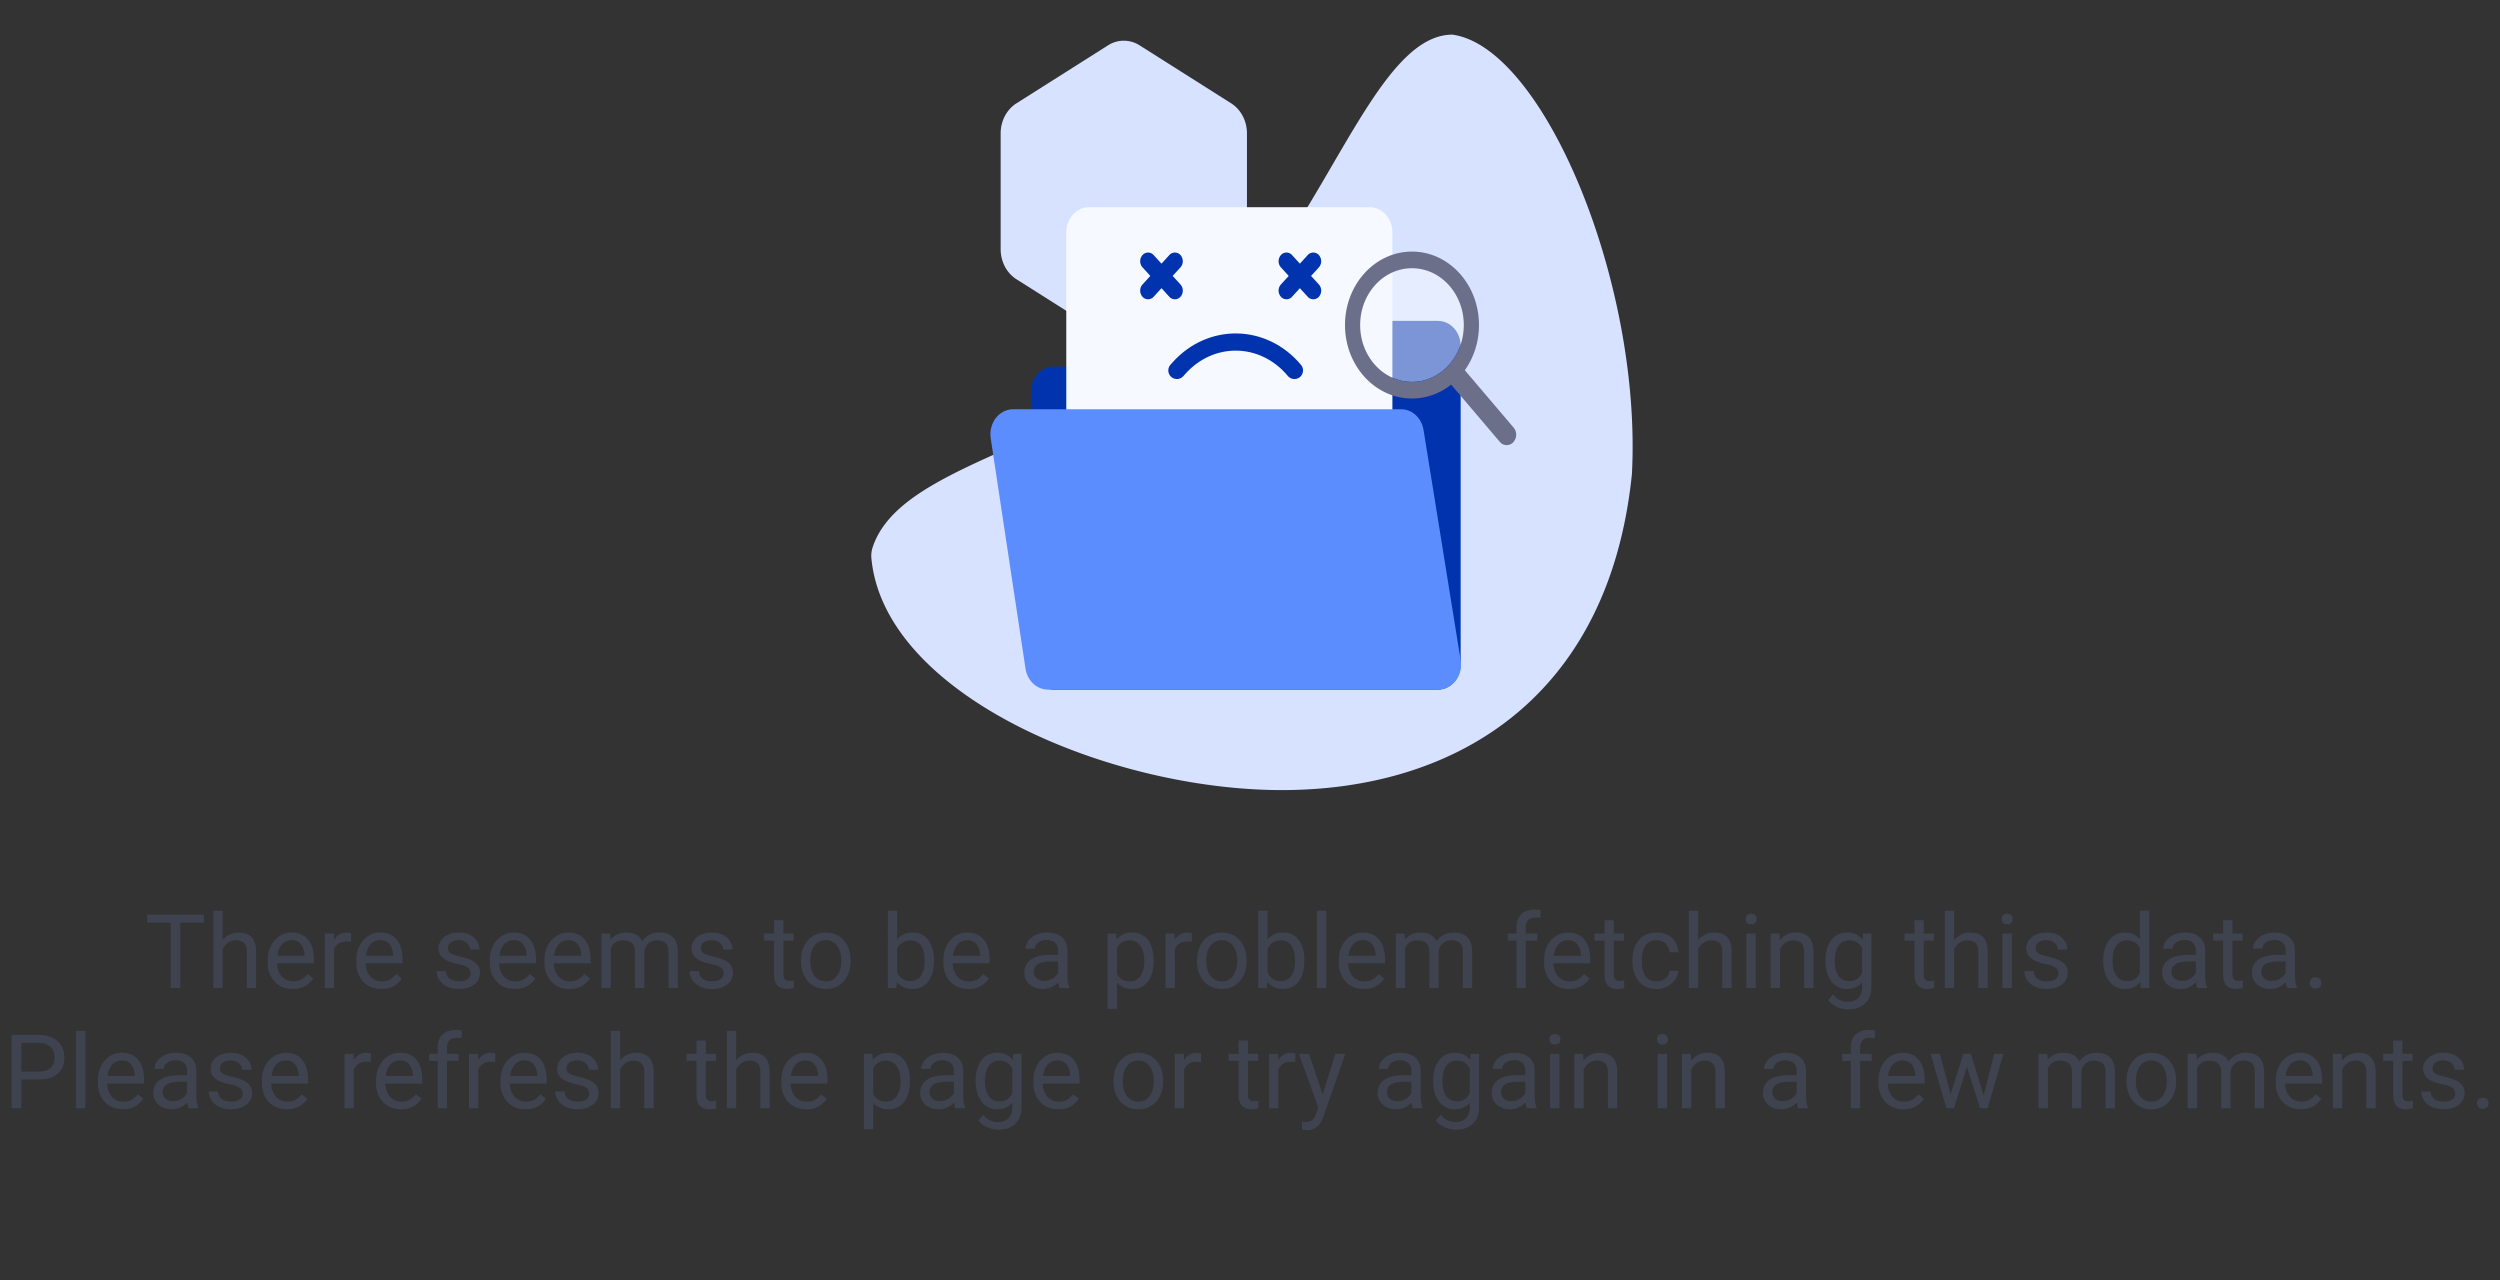 <svg xmlns="http://www.w3.org/2000/svg" width="291" height="149" fill="none"><rect width="100%" height="100%" fill="#333333" stroke="none"/><path fill="#D6E2FF" d="M128.972 5.279a3.4 3.4 0 0 1 3.678 0l10.656 6.746c1.138.721 1.839 2.053 1.839 3.494v13.493c0 1.441-.701 2.773-1.839 3.494l-10.656 6.746a3.4 3.4 0 0 1-3.678 0l-10.656-6.746c-1.138-.721-1.839-2.053-1.839-3.494V15.52c0-1.441.701-2.773 1.839-3.494z"/><path fill="#D6E2FF" d="M189.955 55.18c-2.648 25.976-20.44 36.786-40.754 36.786-20.043 0-46.225-10.996-47.767-26.942a3.2 3.2 0 0 1 .126-1.269c3.157-9.78 23.072-11.68 38.225-24.065 13.809-11.285 19.697-35.657 29.278-35.657 10.593 1.452 22.069 28.88 20.892 51.146"/><path fill="#0033AD" fill-rule="evenodd" d="M151.482 37.352c-1.462 0-2.648 1.3-2.648 2.904v2.42h-26.189c-1.462 0-2.648 1.3-2.648 2.904v31.785c0 1.604 1.186 2.904 2.648 2.904h44.727c1.462 0 2.648-1.3 2.648-2.904V40.256c0-1.604-1.186-2.904-2.648-2.904z" clip-rule="evenodd"/><path fill="#F6F9FF" d="M159.427 24.121h-32.663c-1.462 0-2.648 1.3-2.648 2.904v32.43c0 1.605 1.186 2.905 2.648 2.905h32.663c1.462 0 2.648-1.3 2.648-2.904v-32.43c0-1.605-1.186-2.905-2.648-2.905"/><path fill="#0033AD" fill-rule="evenodd" d="M132.986 33.116a1.08 1.08 0 0 0 0 1.425.864.864 0 0 0 1.301 0l.91-.998.91.999a.864.864 0 0 0 1.301 0 1.08 1.08 0 0 0 0-1.427l-.911-.998.911-.998a1.08 1.08 0 0 0 0-1.426.864.864 0 0 0-1.301 0l-.91.998-.91-.998a.864.864 0 0 0-1.301 0 1.08 1.08 0 0 0 0 1.426l.91.998zm16.11 0a1.08 1.08 0 0 0 0 1.425.864.864 0 0 0 1.301 0l.91-.998.911.999a.863.863 0 0 0 1.3 0 1.08 1.08 0 0 0 0-1.427l-.91-.998.91-.998a1.08 1.08 0 0 0 0-1.426.863.863 0 0 0-1.3 0l-.911.998-.91-.998a.863.863 0 0 0-1.3 0 1.08 1.08 0 0 0 0 1.426l.91.998z" clip-rule="evenodd"/><path stroke="#0033AD" stroke-linecap="round" stroke-width="2" d="m136.99 43.12.212-.238c3.717-4.183 9.878-4.075 13.471.238"/><path fill="#5C8DFF" d="M115.32 51.016c-.267-1.77.978-3.38 2.613-3.38h45.157c1.285 0 2.384 1.012 2.608 2.4l4.323 26.823c.287 1.779-.96 3.41-2.607 3.41h-45.429c-1.296 0-2.401-1.028-2.613-2.43z"/><path fill="#F6F9FF" d="M164.355 44.45c3.332 0 6.033-2.962 6.033-6.615s-2.701-6.615-6.033-6.615c-3.331 0-6.032 2.961-6.032 6.615 0 3.653 2.701 6.615 6.032 6.615" opacity=".5"/><path fill="#6C6F89" fill-rule="evenodd" d="M168.916 44.772c-1.283 1.016-2.858 1.615-4.561 1.615-4.306 0-7.797-3.829-7.797-8.552s3.491-8.55 7.797-8.55c4.307 0 7.798 3.828 7.798 8.55 0 1.983-.615 3.808-1.648 5.258l5.684 6.684a1.294 1.294 0 0 1-.055 1.71 1.036 1.036 0 0 1-1.559-.06zm1.472-6.937c0 3.654-2.701 6.616-6.033 6.616-3.331 0-6.032-2.962-6.032-6.616s2.701-6.615 6.032-6.615 6.033 2.962 6.033 6.615" clip-rule="evenodd"/><path fill="#434656" d="M20.988 106.469V115h-1.113v-8.531zm2.742 0v.926h-6.59v-.926zm2.186-.469v9h-1.084v-9zm-.258 5.59-.451-.018q.006-.65.193-1.201.187-.556.528-.967.34-.41.808-.633a2.4 2.4 0 0 1 1.05-.228q.468 0 .843.129.375.123.639.398.27.276.41.715.14.434.14 1.061V115h-1.09v-4.166q0-.498-.146-.797a.9.9 0 0 0-.428-.439 1.5 1.5 0 0 0-.691-.141q-.405 0-.738.17a1.75 1.75 0 0 0-.569.469q-.234.298-.369.685a2.5 2.5 0 0 0-.129.809m8.414 3.527q-.662 0-1.2-.222a2.7 2.7 0 0 1-.92-.639 2.85 2.85 0 0 1-.587-.973 3.6 3.6 0 0 1-.205-1.23v-.246q0-.774.229-1.377.228-.61.62-1.032.395-.422.891-.638a2.55 2.55 0 0 1 1.032-.217q.68 0 1.171.234.498.235.815.657a2.8 2.8 0 0 1 .469.984q.152.563.152 1.23v.487h-4.734v-.885h3.65v-.082a2.7 2.7 0 0 0-.176-.82 1.5 1.5 0 0 0-.469-.657q-.321-.257-.878-.257a1.47 1.47 0 0 0-1.213.615 2.3 2.3 0 0 0-.346.744 3.8 3.8 0 0 0-.123 1.014v.246q0 .452.123.849.129.393.37.692.245.298.591.468.351.17.797.17.575 0 .972-.234.4-.234.698-.627l.656.522q-.205.31-.522.591-.315.282-.779.457-.456.177-1.084.176m4.817-5.461V115h-1.084v-6.34h1.054zm1.98-1.031-.006 1.008a1.5 1.5 0 0 0-.258-.035 3 3 0 0 0-.27-.012q-.375 0-.661.117a1.4 1.4 0 0 0-.486.328 1.6 1.6 0 0 0-.317.504 2.4 2.4 0 0 0-.146.633l-.305.176q0-.574.111-1.078.117-.504.358-.891.24-.393.609-.609a1.7 1.7 0 0 1 1.16-.194.8.8 0 0 1 .211.053m3.516 6.492q-.663 0-1.201-.222a2.7 2.7 0 0 1-.92-.639 2.85 2.85 0 0 1-.586-.973 3.6 3.6 0 0 1-.205-1.23v-.246q0-.774.228-1.377.229-.61.621-1.032.393-.422.89-.638a2.55 2.55 0 0 1 1.032-.217q.68 0 1.172.234.498.235.815.657a2.8 2.8 0 0 1 .468.984q.153.563.153 1.23v.487h-4.735v-.885h3.65v-.082a2.7 2.7 0 0 0-.175-.82 1.5 1.5 0 0 0-.469-.657q-.323-.257-.879-.257a1.47 1.47 0 0 0-1.213.615 2.3 2.3 0 0 0-.346.744 3.8 3.8 0 0 0-.123 1.014v.246q0 .452.123.849.13.393.37.692.246.298.592.468.352.17.796.17.574 0 .973-.234t.697-.627l.657.522q-.206.31-.522.591-.315.282-.78.457-.456.177-1.083.176m10.4-1.799q0-.234-.105-.433-.1-.206-.416-.369-.31-.17-.938-.293a7.5 7.5 0 0 1-.955-.264 3 3 0 0 1-.72-.369 1.6 1.6 0 0 1-.452-.51 1.4 1.4 0 0 1-.158-.685q0-.375.164-.709a1.9 1.9 0 0 1 .475-.592q.31-.258.744-.405.433-.146.967-.146.761 0 1.3.269.54.27.827.721.287.445.287.99H54.72a.93.93 0 0 0-.158-.509 1.17 1.17 0 0 0-.452-.416q-.293-.164-.72-.164-.451 0-.733.14a.94.94 0 0 0-.404.346.87.87 0 0 0-.064.762.7.7 0 0 0 .222.252q.159.11.445.211.288.099.733.199.78.176 1.283.422.504.246.75.603t.246.867q0 .417-.176.762-.17.346-.498.598a2.5 2.5 0 0 1-.773.386 3.5 3.5 0 0 1-1.002.135q-.838 0-1.418-.299t-.879-.773-.299-1.002h1.09q.024.445.258.709.234.258.574.369.34.106.674.106.445 0 .744-.118.305-.117.463-.322a.75.75 0 0 0 .158-.469m5.139 1.799q-.663 0-1.201-.222a2.7 2.7 0 0 1-.92-.639 2.85 2.85 0 0 1-.586-.973 3.6 3.6 0 0 1-.205-1.23v-.246q0-.774.228-1.377.23-.61.621-1.032.393-.422.891-.638a2.55 2.55 0 0 1 1.031-.217q.68 0 1.172.234.498.235.815.657a2.8 2.8 0 0 1 .468.984q.153.563.153 1.23v.487h-4.735v-.885h3.65v-.082a2.7 2.7 0 0 0-.175-.82 1.5 1.5 0 0 0-.469-.657q-.323-.257-.879-.257a1.47 1.47 0 0 0-1.213.615 2.3 2.3 0 0 0-.345.744 3.8 3.8 0 0 0-.123 1.014v.246q0 .452.123.849.128.393.369.692.246.298.591.468.352.17.797.17.575 0 .973-.234a2.4 2.4 0 0 0 .697-.627l.657.522q-.206.31-.522.591-.315.282-.78.457-.456.177-1.083.176m6.363 0q-.662 0-1.201-.222a2.7 2.7 0 0 1-.92-.639 2.85 2.85 0 0 1-.586-.973 3.6 3.6 0 0 1-.205-1.23v-.246q0-.774.228-1.377.23-.61.622-1.032t.89-.638a2.55 2.55 0 0 1 1.032-.217q.68 0 1.171.234.498.235.815.657a2.8 2.8 0 0 1 .469.984q.152.563.152 1.23v.487h-4.735v-.885h3.65v-.082a2.7 2.7 0 0 0-.175-.82 1.5 1.5 0 0 0-.469-.657q-.322-.257-.879-.257a1.47 1.47 0 0 0-1.212.615 2.3 2.3 0 0 0-.346.744 3.8 3.8 0 0 0-.123 1.014v.246q0 .452.123.849.129.393.369.692.246.298.592.468.351.17.797.17.574 0 .972-.234a2.4 2.4 0 0 0 .698-.627l.656.522q-.205.31-.522.591-.315.282-.779.457-.457.177-1.084.176m4.81-5.197V115h-1.09v-6.34h1.032zm-.222 1.67-.504-.018a4.3 4.3 0 0 1 .17-1.201q.165-.556.486-.967.323-.41.803-.633a2.6 2.6 0 0 1 1.113-.228q.445 0 .82.129.376.123.651.392.275.27.428.692t.152 1.019V115H73.91v-4.172q0-.498-.17-.797a.97.97 0 0 0-.468-.433 1.7 1.7 0 0 0-.715-.141q-.48 0-.803.17a1.35 1.35 0 0 0-.516.469 2.1 2.1 0 0 0-.281.685 4 4 0 0 0-.082.809m4.107-.598-.726.223q.005-.522.17-1.002.17-.48.486-.856.323-.375.791-.591.47-.223 1.072-.223.51 0 .903.135.398.134.668.416.275.275.416.709t.14 1.031V115h-1.09v-4.178q0-.533-.17-.826a.9.9 0 0 0-.468-.416 1.9 1.9 0 0 0-.715-.123q-.358 0-.633.123a1.3 1.3 0 0 0-.463.34q-.187.211-.287.486a1.8 1.8 0 0 0-.094.586m9.252 2.326q0-.234-.105-.433-.1-.206-.416-.369-.31-.17-.938-.293a7.5 7.5 0 0 1-.955-.264 3 3 0 0 1-.72-.369 1.6 1.6 0 0 1-.452-.51 1.4 1.4 0 0 1-.158-.685q0-.375.164-.709a1.9 1.9 0 0 1 .475-.592q.31-.258.744-.405.434-.146.967-.146.762 0 1.3.269.54.27.827.721.287.445.287.99H84.17a.93.93 0 0 0-.158-.509 1.16 1.16 0 0 0-.451-.416q-.294-.164-.721-.164-.45 0-.733.14a.94.94 0 0 0-.404.346.87.87 0 0 0-.064.762.7.7 0 0 0 .222.252q.159.11.446.211.287.099.732.199.78.176 1.283.422.504.246.75.603t.246.867q0 .417-.175.762-.17.346-.499.598a2.5 2.5 0 0 1-.773.386 3.5 3.5 0 0 1-1.002.135q-.837 0-1.418-.299-.58-.299-.879-.773t-.299-1.002h1.09q.024.445.258.709.234.258.574.369.34.106.674.106.445 0 .744-.118.305-.117.463-.322a.75.75 0 0 0 .158-.469m8.139-4.658v.832h-3.428v-.832zm-2.267-1.541h1.084v6.311q0 .323.1.486a.48.48 0 0 0 .257.217q.158.053.34.053.135 0 .281-.024.152-.029.228-.047l.006.885q-.129.041-.34.076a2.5 2.5 0 0 1-.498.041q-.398 0-.732-.158a1.18 1.18 0 0 1-.533-.527q-.195-.375-.194-1.008zm3.134 4.781v-.134q0-.686.2-1.272.198-.591.574-1.025.375-.44.908-.68a2.8 2.8 0 0 1 1.195-.246q.668 0 1.201.246.54.24.914.68.382.434.58 1.025.2.587.2 1.272v.134q0 .685-.2 1.272-.198.585-.58 1.025-.374.434-.908.68-.527.24-1.195.24t-1.201-.24a2.7 2.7 0 0 1-.914-.68 3.1 3.1 0 0 1-.575-1.025 4 4 0 0 1-.199-1.272m1.084-.134v.134q0 .475.112.897.111.415.333.738.229.322.569.51.34.182.79.182.447 0 .78-.182.34-.188.563-.51.222-.323.334-.738.117-.421.117-.897v-.134q0-.47-.117-.885a2.3 2.3 0 0 0-.34-.744 1.6 1.6 0 0 0-.563-.516 1.6 1.6 0 0 0-.785-.187q-.445 0-.785.187-.334.188-.562.516-.223.322-.334.744a3.4 3.4 0 0 0-.112.885m9.018-5.766h1.09v7.77l-.094 1.23h-.996zm5.373 5.777v.123q0 .691-.164 1.284-.165.585-.481 1.019a2.2 2.2 0 0 1-.773.674q-.457.24-1.049.24a2.6 2.6 0 0 1-1.06-.205 2.1 2.1 0 0 1-.762-.603 3.1 3.1 0 0 1-.498-.95 6 6 0 0 1-.252-1.254v-.539q.07-.702.252-1.259a3.1 3.1 0 0 1 .498-.95q.31-.398.762-.603.45-.211 1.048-.211t1.061.234q.462.229.773.657.316.428.481 1.025.164.592.164 1.318m-1.09.123v-.123a4.3 4.3 0 0 0-.088-.89 2.3 2.3 0 0 0-.281-.739 1.4 1.4 0 0 0-.51-.503q-.317-.188-.779-.188-.41 0-.715.141-.299.14-.51.381-.21.234-.346.539a3 3 0 0 0-.193.621v1.412q.094.41.305.791.217.375.574.615.363.24.897.24.438 0 .75-.176.315-.181.509-.498.2-.316.293-.732.094-.415.094-.891m5.092 3.217q-.663 0-1.201-.222a2.7 2.7 0 0 1-.92-.639 2.8 2.8 0 0 1-.586-.973 3.6 3.6 0 0 1-.205-1.23v-.246q0-.774.228-1.377.23-.61.621-1.032a2.7 2.7 0 0 1 .891-.638 2.55 2.55 0 0 1 1.031-.217q.68 0 1.172.234.499.235.814.657.317.416.469.984.153.563.153 1.23v.487h-4.735v-.885h3.651v-.082a2.7 2.7 0 0 0-.176-.82 1.5 1.5 0 0 0-.469-.657q-.323-.257-.879-.257a1.47 1.47 0 0 0-1.213.615 2.3 2.3 0 0 0-.345.744 3.8 3.8 0 0 0-.123 1.014v.246q0 .452.123.849.129.393.369.692.246.298.592.468.352.17.796.17.574 0 .973-.234t.697-.627l.657.522a3 3 0 0 1-.522.591q-.317.282-.779.457-.457.177-1.084.176m10.447-1.201v-3.264q0-.374-.152-.65a1 1 0 0 0-.446-.434 1.6 1.6 0 0 0-.738-.152 1.7 1.7 0 0 0-.721.141 1.24 1.24 0 0 0-.48.369.8.8 0 0 0-.17.492h-1.084q0-.34.176-.674.175-.335.504-.603.333-.276.797-.434.468-.164 1.043-.164.692 0 1.218.234.534.235.832.709.305.469.305 1.178v2.953q0 .317.053.674.058.357.17.615V115h-1.131a2 2 0 0 1-.129-.498 4 4 0 0 1-.047-.586m.188-2.76.011.762h-1.095q-.463 0-.827.076a1.9 1.9 0 0 0-.609.217 1.04 1.04 0 0 0-.375.369 1 1 0 0 0-.129.51q0 .299.135.545a1 1 0 0 0 .404.392q.276.141.674.141.498 0 .879-.211.381-.21.603-.516.23-.305.247-.591l.462.521a1.6 1.6 0 0 1-.222.545 2.6 2.6 0 0 1-.487.574q-.299.27-.714.451a2.3 2.3 0 0 1-.926.176q-.645 0-1.131-.252a1.93 1.93 0 0 1-.75-.674 1.8 1.8 0 0 1-.264-.955q0-.51.2-.896.199-.393.574-.651.374-.263.902-.398t1.178-.135zm6.662-1.277v7.559h-1.09v-8.778h.996zm4.271 1.898v.123q0 .691-.164 1.284-.164.585-.48 1.019a2.2 2.2 0 0 1-.768.674q-.457.24-1.049.24a2.7 2.7 0 0 1-1.066-.199 2.1 2.1 0 0 1-.785-.58 3 3 0 0 1-.516-.914 5.3 5.3 0 0 1-.258-1.201v-.657q.07-.702.264-1.259t.51-.95q.322-.398.779-.603a2.5 2.5 0 0 1 1.055-.211q.598 0 1.06.234.464.229.779.657.317.428.475 1.025.164.592.164 1.318m-1.09.123v-.123q0-.474-.099-.89a2.3 2.3 0 0 0-.311-.739 1.5 1.5 0 0 0-.527-.503 1.5 1.5 0 0 0-.768-.188q-.41 0-.715.141-.299.14-.509.381a2 2 0 0 0-.346.539q-.129.299-.193.621v1.517q.117.411.328.774.21.357.562.58.352.217.885.217.44 0 .756-.182a1.5 1.5 0 0 0 .527-.51q.211-.323.311-.738.099-.421.099-.897m3.557-2.244V115h-1.084v-6.34h1.055zm1.98-1.031-.005 1.008a1.5 1.5 0 0 0-.258-.035 3 3 0 0 0-.27-.012q-.375 0-.662.117a1.4 1.4 0 0 0-.486.328 1.6 1.6 0 0 0-.317.504 2.4 2.4 0 0 0-.146.633l-.305.176q0-.574.112-1.078.117-.504.357-.891a1.74 1.74 0 0 1 .609-.609 1.7 1.7 0 0 1 1.16-.194.8.8 0 0 1 .211.053m.598 3.275v-.134q0-.686.199-1.272.2-.591.575-1.025.374-.44.908-.68a2.8 2.8 0 0 1 1.195-.246q.668 0 1.201.246.54.24.914.68.381.434.58 1.025.2.587.2 1.272v.134q0 .685-.2 1.272-.199.585-.58 1.025-.374.434-.908.68-.528.24-1.195.24a2.9 2.9 0 0 1-1.201-.24 2.7 2.7 0 0 1-.914-.68 3.1 3.1 0 0 1-.575-1.025 4 4 0 0 1-.199-1.272m1.084-.134v.134q0 .475.111.897.112.415.334.738.229.322.569.51.34.182.791.182.445 0 .779-.182.34-.188.563-.51.222-.323.334-.738a3.3 3.3 0 0 0 .117-.897v-.134q0-.47-.117-.885a2.3 2.3 0 0 0-.34-.744 1.6 1.6 0 0 0-.563-.516 1.6 1.6 0 0 0-.785-.187q-.446 0-.785.187-.334.188-.563.516a2.4 2.4 0 0 0-.334.744 3.4 3.4 0 0 0-.111.885m6.041-5.766h1.09v7.77l-.094 1.23h-.996zm5.373 5.777v.123q0 .691-.164 1.284-.163.585-.48 1.019a2.24 2.24 0 0 1-.774.674q-.457.24-1.049.24a2.6 2.6 0 0 1-1.06-.205 2.1 2.1 0 0 1-.762-.603 3.1 3.1 0 0 1-.498-.95 6 6 0 0 1-.252-1.254v-.539q.07-.702.252-1.259a3.1 3.1 0 0 1 .498-.95q.31-.398.762-.603.451-.211 1.049-.211t1.06.234q.464.229.774.657.317.428.48 1.025.164.592.164 1.318m-1.09.123v-.123a4.3 4.3 0 0 0-.088-.89 2.3 2.3 0 0 0-.281-.739 1.4 1.4 0 0 0-.51-.503q-.316-.188-.779-.188a1.7 1.7 0 0 0-.715.141q-.298.14-.51.381a2 2 0 0 0-.345.539 3 3 0 0 0-.194.621v1.412q.094.41.305.791.217.375.574.615.364.24.897.24.44 0 .75-.176.317-.181.51-.498.198-.316.293-.732.093-.415.093-.891m3.639-5.9v9h-1.09v-9zm4.371 9.117q-.662 0-1.201-.222a2.7 2.7 0 0 1-.92-.639 2.85 2.85 0 0 1-.586-.973 3.6 3.6 0 0 1-.205-1.23v-.246q0-.774.228-1.377.23-.61.622-1.032t.89-.638a2.55 2.55 0 0 1 1.031-.217q.68 0 1.172.234.498.235.815.657.316.416.468.984.153.563.153 1.23v.487h-4.735v-.885h3.651v-.082a2.7 2.7 0 0 0-.176-.82 1.5 1.5 0 0 0-.469-.657q-.322-.257-.879-.257a1.47 1.47 0 0 0-1.212.615 2.3 2.3 0 0 0-.346.744 3.8 3.8 0 0 0-.123 1.014v.246q0 .452.123.849.129.393.369.692.246.298.592.468.351.17.797.17.574 0 .972-.234t.698-.627l.656.522a3 3 0 0 1-.522.591 2.5 2.5 0 0 1-.779.457q-.457.177-1.084.176m4.811-5.197V115h-1.09v-6.34h1.031zm-.223 1.67-.504-.018q.006-.65.17-1.201.163-.556.486-.967t.803-.633q.48-.228 1.113-.228.446 0 .821.129.374.123.65.392.275.27.428.692t.152 1.019V115h-1.084v-4.172q0-.498-.17-.797a.97.97 0 0 0-.469-.433 1.7 1.7 0 0 0-.714-.141q-.481 0-.803.17a1.35 1.35 0 0 0-.516.469 2.1 2.1 0 0 0-.281.685 4 4 0 0 0-.082.809m4.107-.598-.726.223q.006-.522.17-1.002.17-.48.486-.856a2.3 2.3 0 0 1 .791-.591q.47-.223 1.072-.223.51 0 .903.135.398.134.668.416.275.275.416.709t.14 1.031V115h-1.09v-4.178q0-.533-.169-.826a.9.9 0 0 0-.469-.416 1.9 1.9 0 0 0-.715-.123 1.5 1.5 0 0 0-.633.123 1.3 1.3 0 0 0-.463.34q-.187.211-.287.486a1.8 1.8 0 0 0-.094.586M177.598 115h-1.084v-7.008q0-.686.246-1.154.252-.475.72-.715.47-.246 1.114-.246a3.2 3.2 0 0 1 .75.094l-.059.884a2 2 0 0 0-.281-.041 4 4 0 0 0-.305-.011q-.345 0-.597.14a.88.88 0 0 0-.375.399 1.5 1.5 0 0 0-.129.65zm1.347-6.34v.832h-3.433v-.832zm3.698 6.457q-.663 0-1.202-.222a2.75 2.75 0 0 1-.92-.639 2.85 2.85 0 0 1-.585-.973 3.6 3.6 0 0 1-.206-1.23v-.246q0-.774.229-1.377.228-.61.621-1.032a2.7 2.7 0 0 1 .891-.638 2.55 2.55 0 0 1 1.031-.217q.68 0 1.172.234.498.235.814.657.316.416.469.984.153.563.152 1.23v.487h-4.734v-.885h3.65v-.082a2.7 2.7 0 0 0-.175-.82 1.5 1.5 0 0 0-.469-.657q-.323-.257-.879-.257a1.47 1.47 0 0 0-1.213.615 2.3 2.3 0 0 0-.346.744 3.8 3.8 0 0 0-.123 1.014v.246q0 .452.123.849.129.393.369.692.247.298.592.468.352.17.797.17.574 0 .973-.234.398-.234.697-.627l.656.522q-.204.31-.521.591-.317.282-.779.457-.457.177-1.084.176m6.386-6.457v.832h-3.427v-.832zm-2.267-1.541h1.084v6.311q0 .323.099.486a.48.48 0 0 0 .258.217q.159.053.34.053.135 0 .281-.024.153-.029.229-.047l.006.885a3 3 0 0 1-.34.076 2.5 2.5 0 0 1-.498.041q-.399 0-.733-.158a1.18 1.18 0 0 1-.533-.527q-.193-.375-.193-1.008zm6.076 7.108q.387 0 .715-.159.327-.158.539-.433.21-.282.24-.639h1.031a1.9 1.9 0 0 1-.381 1.049q-.345.48-.908.779a2.6 2.6 0 0 1-1.236.293q-.715 0-1.248-.252a2.5 2.5 0 0 1-.879-.691 3.1 3.1 0 0 1-.522-1.008 4.3 4.3 0 0 1-.169-1.213v-.246q0-.639.169-1.207.176-.575.522-1.014.351-.44.879-.691.532-.252 1.248-.252.744 0 1.301.305.557.298.873.82.322.516.351 1.172h-1.031a1.6 1.6 0 0 0-.223-.709 1.4 1.4 0 0 0-.515-.504 1.44 1.44 0 0 0-.756-.193q-.498 0-.838.199-.334.194-.533.527a2.4 2.4 0 0 0-.281.733 4 4 0 0 0-.082.814v.246q0 .416.082.82.081.405.275.733.199.328.533.527.34.194.844.194m4.828-8.227v9h-1.084v-9zm-.258 5.59-.451-.018q.006-.65.193-1.201.188-.556.528-.967a2.4 2.4 0 0 1 .808-.633 2.4 2.4 0 0 1 1.049-.228q.47 0 .844.129.375.123.639.398.269.276.41.715.14.434.14 1.061V115h-1.089v-4.166q0-.498-.147-.797a.9.9 0 0 0-.428-.439 1.5 1.5 0 0 0-.691-.141q-.405 0-.738.17a1.75 1.75 0 0 0-.569.469 2.4 2.4 0 0 0-.369.685 2.5 2.5 0 0 0-.129.809m6.961-2.93V115h-1.09v-6.34zm-1.172-1.681q0-.264.158-.446.165-.181.481-.181.31 0 .475.181a.63.63 0 0 1 .169.446.6.6 0 0 1-.169.433q-.165.176-.475.176-.316 0-.481-.176a.64.64 0 0 1-.158-.433m3.996 3.035V115h-1.084v-6.34h1.026zm-.257 1.576-.452-.018q.006-.65.194-1.201.188-.556.527-.967.34-.41.809-.633a2.4 2.4 0 0 1 1.048-.228q.47 0 .844.129.375.123.639.398.27.276.41.715.141.434.141 1.061V115h-1.09v-4.166q0-.498-.147-.797a.9.9 0 0 0-.427-.439 1.5 1.5 0 0 0-.692-.141 1.6 1.6 0 0 0-.738.17 1.75 1.75 0 0 0-.568.469q-.235.298-.37.685a2.5 2.5 0 0 0-.128.809m9.914-2.93h.984v6.205q0 .838-.34 1.43a2.2 2.2 0 0 1-.949.896q-.603.31-1.395.311-.327 0-.773-.106a3.1 3.1 0 0 1-.867-.345 2.16 2.16 0 0 1-.709-.651l.568-.644q.399.48.832.668.44.187.867.187.516 0 .891-.193t.58-.574q.211-.375.211-.926v-4.863zm-4.366 3.24v-.123q0-.726.17-1.318a3.2 3.2 0 0 1 .498-1.025q.329-.428.791-.657a2.3 2.3 0 0 1 1.043-.234q.598 0 1.043.211.452.205.762.603.317.393.498.95.182.557.252 1.259v.539a5.5 5.5 0 0 1-.252 1.254 3 3 0 0 1-.498.95 2.1 2.1 0 0 1-.762.603q-.45.205-1.054.205a2.2 2.2 0 0 1-1.032-.24 2.4 2.4 0 0 1-.785-.674 3.2 3.2 0 0 1-.504-1.019 4.7 4.7 0 0 1-.17-1.284m1.084-.123v.123q0 .476.094.891.1.416.299.732.205.316.521.498.317.176.756.176.54 0 .891-.228.351-.23.557-.604.21-.375.328-.814v-1.412a3 3 0 0 0-.2-.621 1.9 1.9 0 0 0-.339-.539 1.5 1.5 0 0 0-.51-.381 1.7 1.7 0 0 0-.715-.141q-.445 0-.768.188a1.5 1.5 0 0 0-.521.503 2.4 2.4 0 0 0-.299.739 4 4 0 0 0-.094.89m11.543-3.117v.832h-3.427v-.832zm-2.267-1.541h1.084v6.311q0 .323.099.486a.48.48 0 0 0 .258.217q.159.053.34.053.135 0 .281-.024.153-.029.229-.047l.006.885a3 3 0 0 1-.34.076 2.5 2.5 0 0 1-.498.041q-.399 0-.733-.158a1.18 1.18 0 0 1-.533-.527q-.193-.375-.193-1.008zm4.623-1.119v9h-1.084v-9zm-.258 5.59-.451-.018q.006-.65.193-1.201.187-.556.528-.967a2.4 2.4 0 0 1 .808-.633 2.4 2.4 0 0 1 1.049-.228q.469 0 .844.129.375.123.638.398.27.276.411.715.14.434.14 1.061V115h-1.09v-4.166q0-.498-.146-.797a.9.9 0 0 0-.428-.439 1.5 1.5 0 0 0-.691-.141q-.405 0-.739.17a1.8 1.8 0 0 0-.568.469 2.4 2.4 0 0 0-.369.685 2.5 2.5 0 0 0-.129.809m6.961-2.93V115h-1.09v-6.34zm-1.172-1.681q0-.264.158-.446.165-.181.481-.181.31 0 .474.181.17.182.17.446a.6.6 0 0 1-.17.433q-.163.176-.474.176-.316 0-.481-.176a.64.64 0 0 1-.158-.433m6.604 6.339q0-.234-.106-.433-.1-.206-.416-.369-.31-.17-.937-.293a7.5 7.5 0 0 1-.955-.264 3 3 0 0 1-.721-.369 1.54 1.54 0 0 1-.451-.51 1.4 1.4 0 0 1-.159-.685q0-.375.164-.709.17-.334.475-.592.31-.258.744-.405a3 3 0 0 1 .967-.146q.762 0 1.301.269.539.27.826.721.287.445.287.99h-1.084a.93.93 0 0 0-.158-.509 1.17 1.17 0 0 0-.451-.416q-.294-.164-.721-.164-.451 0-.732.14a.94.94 0 0 0-.405.346.87.87 0 0 0-.064.762.7.7 0 0 0 .223.252q.157.11.445.211.287.099.732.199.78.176 1.283.422.504.246.75.603.247.357.247.867 0 .417-.176.762-.171.346-.498.598a2.5 2.5 0 0 1-.774.386 3.5 3.5 0 0 1-1.002.135q-.837 0-1.418-.299-.579-.299-.879-.773a1.85 1.85 0 0 1-.298-1.002h1.089q.024.445.258.709.235.258.574.369.34.106.674.106.445 0 .744-.118.306-.117.463-.322a.75.75 0 0 0 .159-.469m9.48.452V106h1.09v9h-.996zm-4.266-1.87v-.123q0-.726.176-1.318.181-.597.51-1.025.334-.428.791-.657a2.25 2.25 0 0 1 1.031-.234q.598 0 1.043.211.451.205.762.603.317.393.498.95.182.557.252 1.259v.539a5.5 5.5 0 0 1-.252 1.254 3 3 0 0 1-.498.95 2.1 2.1 0 0 1-.762.603 2.5 2.5 0 0 1-1.055.205q-.556 0-1.019-.24a2.4 2.4 0 0 1-.791-.674 3.3 3.3 0 0 1-.51-1.019 4.5 4.5 0 0 1-.176-1.284m1.09-.123v.123q0 .476.094.891.1.416.305.732.204.316.521.498.316.176.756.176.538 0 .885-.228.352-.23.562-.604.211-.375.328-.814v-1.412a3 3 0 0 0-.205-.621 1.9 1.9 0 0 0-.34-.539 1.44 1.44 0 0 0-.509-.381 1.65 1.65 0 0 0-.709-.141q-.445 0-.768.188a1.5 1.5 0 0 0-.521.503 2.3 2.3 0 0 0-.305.739 4 4 0 0 0-.094.89m9.692 2.139v-3.264q0-.374-.153-.65a1 1 0 0 0-.445-.434 1.6 1.6 0 0 0-.738-.152q-.41 0-.721.141a1.24 1.24 0 0 0-.48.369.8.8 0 0 0-.17.492h-1.084q0-.34.175-.674a2 2 0 0 1 .504-.603q.335-.276.797-.434.469-.164 1.043-.164.691 0 1.219.234.533.235.832.709.305.469.305 1.178v2.953q0 .317.052.674.059.357.17.615V115h-1.131a2 2 0 0 1-.128-.498 4 4 0 0 1-.047-.586m.187-2.76.012.762h-1.096q-.463 0-.826.076a1.9 1.9 0 0 0-.609.217 1.04 1.04 0 0 0-.375.369 1 1 0 0 0-.129.51q0 .299.134.545.135.246.405.392.275.141.674.141.498 0 .879-.211.38-.21.603-.516.228-.305.246-.591l.463.521a1.6 1.6 0 0 1-.223.545 2.6 2.6 0 0 1-1.201 1.025 2.3 2.3 0 0 1-.926.176q-.644 0-1.13-.252a1.9 1.9 0 0 1-.75-.674 1.8 1.8 0 0 1-.264-.955q0-.51.199-.896.2-.393.574-.651.375-.263.903-.398.527-.135 1.177-.135zm5.256-2.496v.832h-3.428v-.832zm-2.268-1.541h1.084v6.311q0 .323.1.486a.48.48 0 0 0 .258.217q.158.053.34.053.134 0 .281-.024.153-.029.228-.047l.006.885a3 3 0 0 1-.34.076 2.5 2.5 0 0 1-.498.041q-.397 0-.732-.158a1.17 1.17 0 0 1-.533-.527q-.194-.375-.194-1.008zm7.278 6.797v-3.264q0-.374-.153-.65a1 1 0 0 0-.445-.434 1.6 1.6 0 0 0-.738-.152q-.41 0-.721.141a1.24 1.24 0 0 0-.48.369.8.8 0 0 0-.17.492h-1.084q0-.34.176-.674.176-.335.503-.603.335-.276.797-.434.469-.164 1.043-.164.691 0 1.219.234.534.235.832.709.305.469.305 1.178v2.953q0 .317.053.674.058.357.169.615V115h-1.13a2 2 0 0 1-.129-.498 4 4 0 0 1-.047-.586m.187-2.76.012.762h-1.096q-.462 0-.826.076a1.9 1.9 0 0 0-.609.217 1.04 1.04 0 0 0-.375.369 1 1 0 0 0-.129.51q0 .299.135.545a.97.97 0 0 0 .404.392q.276.141.674.141.498 0 .879-.211.381-.21.603-.516.229-.305.246-.591l.463.521a1.6 1.6 0 0 1-.223.545 2.6 2.6 0 0 1-1.201 1.025 2.3 2.3 0 0 1-.925.176q-.645 0-1.131-.252a1.9 1.9 0 0 1-.75-.674 1.8 1.8 0 0 1-.264-.955q0-.51.199-.896.2-.393.574-.651.375-.263.903-.398.527-.135 1.178-.135zm2.619 3.27q0-.276.17-.463.176-.193.504-.193.329 0 .498.193a.65.65 0 0 1 .176.463.65.65 0 0 1-.176.457q-.17.187-.498.187t-.504-.187a.66.66 0 0 1-.17-.457M4.494 125.654h-2.28v-.92h2.28q.663 0 1.072-.211.41-.21.598-.585.193-.375.193-.856 0-.44-.193-.826a1.43 1.43 0 0 0-.598-.621q-.41-.24-1.072-.24H2.48V129H1.348v-8.531h3.146q.967 0 1.635.334.668.333 1.014.926.345.585.345 1.341 0 .82-.345 1.401-.346.58-1.014.884-.668.3-1.635.299M9.932 120v9h-1.09v-9zm4.37 9.117q-.66 0-1.2-.222a2.7 2.7 0 0 1-.92-.639 2.85 2.85 0 0 1-.586-.973 3.6 3.6 0 0 1-.205-1.23v-.246q0-.774.228-1.377.229-.61.621-1.032.393-.422.89-.638a2.55 2.55 0 0 1 1.032-.217q.68 0 1.172.234.498.235.814.657a2.8 2.8 0 0 1 .47.984q.151.563.152 1.23v.487h-4.735v-.885h3.65v-.082a2.7 2.7 0 0 0-.175-.82 1.5 1.5 0 0 0-.469-.657q-.322-.257-.879-.257a1.47 1.47 0 0 0-1.213.615 2.3 2.3 0 0 0-.345.744 3.8 3.8 0 0 0-.123 1.014v.246q0 .452.123.849.129.393.369.692.246.298.591.468.352.17.797.17.574 0 .973-.234a2.4 2.4 0 0 0 .697-.627l.657.522q-.206.31-.522.591-.315.282-.78.457-.456.177-1.083.176m7.471-1.201v-3.264q0-.374-.152-.65a1 1 0 0 0-.445-.434 1.6 1.6 0 0 0-.738-.152q-.41 0-.721.141a1.24 1.24 0 0 0-.48.369.8.8 0 0 0-.17.492h-1.085q0-.34.176-.674.175-.335.504-.603.334-.276.797-.434a3.2 3.2 0 0 1 1.043-.164q.69 0 1.219.234.533.235.832.709.304.469.304 1.178v2.953q0 .317.053.674.06.357.17.615V129h-1.13a2 2 0 0 1-.13-.498 4 4 0 0 1-.047-.586m.188-2.76.012.762h-1.096q-.463 0-.826.076a1.9 1.9 0 0 0-.61.217q-.246.147-.375.369a1 1 0 0 0-.128.51q0 .299.134.545.135.246.405.392.275.141.673.141.498 0 .88-.211.38-.21.603-.516.228-.305.246-.591l.463.521a1.6 1.6 0 0 1-.223.545 2.6 2.6 0 0 1-1.201 1.025 2.3 2.3 0 0 1-.926.176q-.645 0-1.13-.252a1.93 1.93 0 0 1-.75-.674 1.8 1.8 0 0 1-.264-.955q0-.51.199-.896.2-.393.574-.651.375-.263.902-.398.528-.135 1.178-.135zm6.293 2.162a.9.9 0 0 0-.106-.433q-.1-.206-.416-.369-.311-.17-.937-.293a7.5 7.5 0 0 1-.955-.264 3 3 0 0 1-.72-.369 1.6 1.6 0 0 1-.452-.51 1.4 1.4 0 0 1-.158-.685q0-.375.164-.709a1.9 1.9 0 0 1 .474-.592q.311-.258.745-.405.433-.146.966-.146.762 0 1.301.269.54.27.826.721.287.445.287.99H28.19a.93.93 0 0 0-.158-.509 1.16 1.16 0 0 0-.45-.416q-.294-.164-.722-.164-.45 0-.732.14a.94.94 0 0 0-.404.346.87.87 0 0 0-.065.762.7.7 0 0 0 .223.252q.158.11.445.211.288.099.733.199.78.176 1.283.422.504.246.75.603t.246.867q0 .417-.176.762-.17.346-.498.598a2.5 2.5 0 0 1-.773.386q-.446.135-1.002.135-.839 0-1.418-.299-.58-.299-.88-.773-.297-.474-.298-1.002h1.09q.022.445.258.709.234.258.574.369.34.106.674.106.446 0 .744-.118.304-.117.463-.322a.75.75 0 0 0 .158-.469m5.139 1.799q-.663 0-1.202-.222a2.7 2.7 0 0 1-.92-.639 2.85 2.85 0 0 1-.585-.973 3.6 3.6 0 0 1-.206-1.23v-.246q0-.774.229-1.377.229-.61.621-1.032.393-.422.89-.638a2.55 2.55 0 0 1 1.032-.217q.68 0 1.172.234.498.235.814.657a2.8 2.8 0 0 1 .469.984q.152.563.152 1.23v.487h-4.734v-.885h3.65v-.082a2.7 2.7 0 0 0-.175-.82 1.5 1.5 0 0 0-.47-.657q-.321-.257-.878-.257a1.47 1.47 0 0 0-1.213.615 2.3 2.3 0 0 0-.346.744 3.8 3.8 0 0 0-.123 1.014v.246q0 .452.123.849.13.393.37.692.245.298.591.468.352.17.797.17.574 0 .973-.234a2.4 2.4 0 0 0 .697-.627l.656.522q-.204.31-.521.591-.316.282-.78.457-.457.177-1.083.176m7.792-5.461V129h-1.083v-6.34h1.054zm1.981-1.031-.006 1.008a1.5 1.5 0 0 0-.258-.035 3 3 0 0 0-.27-.012q-.375 0-.661.117a1.4 1.4 0 0 0-.487.328 1.6 1.6 0 0 0-.316.504 2.4 2.4 0 0 0-.146.633l-.305.176q0-.574.111-1.078.117-.504.357-.891.24-.393.61-.609a1.7 1.7 0 0 1 1.16-.194.8.8 0 0 1 .211.053m3.516 6.492q-.663 0-1.202-.222a2.7 2.7 0 0 1-.92-.639 2.85 2.85 0 0 1-.585-.973 3.6 3.6 0 0 1-.206-1.23v-.246q0-.774.229-1.377.229-.61.621-1.032.393-.422.89-.638a2.55 2.55 0 0 1 1.032-.217q.68 0 1.172.234.498.235.814.657a2.8 2.8 0 0 1 .47.984q.15.563.151 1.23v.487h-4.734v-.885h3.65v-.082a2.7 2.7 0 0 0-.175-.82 1.5 1.5 0 0 0-.47-.657q-.321-.257-.878-.257a1.47 1.47 0 0 0-1.213.615 2.3 2.3 0 0 0-.346.744 3.8 3.8 0 0 0-.123 1.014v.246q0 .452.123.849.13.393.37.692.245.298.591.468.352.17.797.17.574 0 .973-.234.398-.234.697-.627l.656.522q-.204.31-.521.591-.316.282-.78.457-.456.177-1.083.176m5.35-.117h-1.085v-7.008q0-.686.246-1.154a1.65 1.65 0 0 1 .721-.715q.47-.246 1.113-.246a3.2 3.2 0 0 1 .75.094l-.058.884a2 2 0 0 0-.282-.041 4 4 0 0 0-.304-.011q-.346 0-.598.14a.9.9 0 0 0-.375.399 1.5 1.5 0 0 0-.129.65zm1.347-6.34v.832h-3.434v-.832zm2.29.996V129h-1.083v-6.34h1.055zm1.981-1.031-.005 1.008a1.5 1.5 0 0 0-.258-.035 3 3 0 0 0-.27-.012q-.374 0-.662.117a1.4 1.4 0 0 0-.486.328 1.6 1.6 0 0 0-.317.504 2.4 2.4 0 0 0-.146.633l-.305.176q0-.574.111-1.078.118-.504.358-.891.24-.393.61-.609a1.7 1.7 0 0 1 1.16-.194.8.8 0 0 1 .21.053m3.516 6.492q-.662 0-1.201-.222a2.7 2.7 0 0 1-.92-.639 2.85 2.85 0 0 1-.586-.973 3.6 3.6 0 0 1-.205-1.23v-.246q0-.774.228-1.377.23-.61.621-1.032.394-.422.891-.638a2.55 2.55 0 0 1 1.031-.217q.68 0 1.172.234.498.235.815.657a2.8 2.8 0 0 1 .468.984q.153.563.153 1.23v.487h-4.735v-.885h3.65v-.082a2.7 2.7 0 0 0-.175-.82 1.5 1.5 0 0 0-.469-.657q-.323-.257-.879-.257a1.47 1.47 0 0 0-1.212.615 2.3 2.3 0 0 0-.346.744 3.8 3.8 0 0 0-.123 1.014v.246q0 .452.123.849.129.393.369.692.246.298.592.468.351.17.797.17.574 0 .972-.234a2.4 2.4 0 0 0 .697-.627l.657.522q-.205.31-.522.591-.315.282-.779.457-.457.177-1.084.176m7.424-1.799q0-.234-.106-.433-.1-.206-.416-.369-.311-.17-.937-.293a7.5 7.5 0 0 1-.955-.264 3 3 0 0 1-.72-.369 1.6 1.6 0 0 1-.452-.51 1.4 1.4 0 0 1-.158-.685q0-.375.164-.709.17-.334.474-.592.311-.258.745-.405.433-.146.966-.146.762 0 1.301.269.54.27.826.721.287.445.287.99h-1.084a.93.93 0 0 0-.158-.509 1.17 1.17 0 0 0-.451-.416q-.292-.164-.72-.164-.453 0-.733.14a.94.94 0 0 0-.404.346.87.87 0 0 0-.065.762.7.7 0 0 0 .223.252q.158.11.445.211.287.099.732.199.78.176 1.284.422t.75.603.246.867q0 .417-.176.762-.17.346-.498.598a2.5 2.5 0 0 1-.773.386 3.5 3.5 0 0 1-1.002.135q-.839 0-1.418-.299-.58-.299-.88-.773-.298-.474-.298-1.002h1.09q.022.445.258.709.234.258.574.369.34.106.674.106.445 0 .744-.118.304-.117.463-.322a.75.75 0 0 0 .158-.469M72.182 120v9h-1.084v-9zm-.258 5.59-.451-.018q.006-.65.193-1.201.187-.556.527-.967t.809-.633a2.4 2.4 0 0 1 1.049-.228q.468 0 .843.129.375.123.64.398.269.276.41.715.14.434.14 1.061V129h-1.09v-4.166q0-.498-.146-.797a.9.9 0 0 0-.428-.439 1.5 1.5 0 0 0-.692-.141q-.404 0-.738.17a1.75 1.75 0 0 0-.568.469 2.4 2.4 0 0 0-.37.685 2.5 2.5 0 0 0-.128.809m11.414-2.93v.832H79.91v-.832zm-2.268-1.541h1.084v6.311q0 .323.1.486a.48.48 0 0 0 .258.217q.158.053.34.053.135 0 .28-.024.153-.029.23-.047l.005.885q-.129.041-.34.076a2.5 2.5 0 0 1-.498.041q-.398 0-.732-.158a1.18 1.18 0 0 1-.533-.527q-.195-.375-.194-1.008zM85.693 120v9H84.61v-9zm-.257 5.59-.452-.018q.006-.65.194-1.201.187-.556.527-.967t.809-.633a2.4 2.4 0 0 1 1.049-.228q.468 0 .843.129.375.123.639.398.27.276.41.715.14.434.14 1.061V129h-1.09v-4.166q0-.498-.146-.797a.9.9 0 0 0-.427-.439 1.5 1.5 0 0 0-.692-.141q-.404 0-.738.17a1.75 1.75 0 0 0-.568.469q-.235.298-.37.685a2.5 2.5 0 0 0-.128.809m8.414 3.527q-.663 0-1.202-.222a2.7 2.7 0 0 1-.92-.639 2.85 2.85 0 0 1-.585-.973 3.6 3.6 0 0 1-.206-1.23v-.246q0-.774.229-1.377.229-.61.621-1.032.393-.422.89-.638a2.55 2.55 0 0 1 1.032-.217q.68 0 1.172.234.498.235.814.657.317.416.47.984.15.563.151 1.23v.487h-4.734v-.885h3.65v-.082a2.7 2.7 0 0 0-.175-.82 1.5 1.5 0 0 0-.47-.657q-.321-.257-.878-.257a1.47 1.47 0 0 0-1.213.615 2.3 2.3 0 0 0-.346.744 3.8 3.8 0 0 0-.123 1.014v.246q0 .452.123.849.13.393.37.692.245.298.591.468.352.17.797.17.574 0 .973-.234a2.4 2.4 0 0 0 .697-.627l.656.522q-.204.31-.521.591-.316.282-.78.457-.456.177-1.083.176m7.793-5.238v7.559h-1.09v-8.778h.996zm4.271 1.898v.123q0 .691-.164 1.284-.164.585-.48 1.019a2.2 2.2 0 0 1-.768.674q-.457.24-1.049.24a2.7 2.7 0 0 1-1.066-.199 2.1 2.1 0 0 1-.785-.58 3 3 0 0 1-.516-.914 5.3 5.3 0 0 1-.258-1.201v-.657q.07-.702.264-1.259t.51-.95a2.1 2.1 0 0 1 .779-.603 2.5 2.5 0 0 1 1.055-.211q.597 0 1.06.234.463.229.779.657.317.428.475 1.025.164.592.164 1.318m-1.09.123v-.123q0-.474-.099-.89a2.3 2.3 0 0 0-.311-.739 1.5 1.5 0 0 0-.527-.503 1.5 1.5 0 0 0-.768-.188 1.7 1.7 0 0 0-.715.141q-.299.14-.509.381a2 2 0 0 0-.346.539 3 3 0 0 0-.194.621v1.517q.118.411.329.774.21.357.562.58.351.217.885.217.44 0 .756-.182a1.5 1.5 0 0 0 .527-.51q.211-.323.311-.738.099-.421.099-.897m6.211 2.016v-3.264q0-.374-.152-.65a1 1 0 0 0-.445-.434 1.6 1.6 0 0 0-.739-.152q-.41 0-.72.141a1.24 1.24 0 0 0-.481.369.8.8 0 0 0-.17.492h-1.084q0-.34.176-.674.175-.335.504-.603.333-.276.797-.434.468-.164 1.043-.164.692 0 1.218.234.534.235.832.709.305.469.305 1.178v2.953q0 .317.053.674.059.357.17.615V129h-1.131a2 2 0 0 1-.129-.498 4 4 0 0 1-.047-.586m.188-2.76.011.762h-1.095q-.463 0-.827.076a1.9 1.9 0 0 0-.609.217 1.04 1.04 0 0 0-.375.369 1 1 0 0 0-.129.51q0 .299.135.545a1 1 0 0 0 .404.392q.275.141.674.141.498 0 .879-.211.38-.21.604-.516.228-.305.246-.591l.463.521a1.6 1.6 0 0 1-.223.545 2.63 2.63 0 0 1-1.201 1.025 2.3 2.3 0 0 1-.926.176q-.645 0-1.131-.252a1.93 1.93 0 0 1-.75-.674 1.8 1.8 0 0 1-.264-.955q0-.51.2-.896.198-.393.574-.651a2.8 2.8 0 0 1 .902-.398q.528-.135 1.178-.135zm6.709-2.496h.984v6.205q0 .838-.34 1.43a2.2 2.2 0 0 1-.949.896q-.603.31-1.395.311-.327 0-.773-.106a3.1 3.1 0 0 1-.867-.345 2.16 2.16 0 0 1-.709-.651l.568-.644q.399.48.832.668.44.187.867.187.516 0 .891-.193t.58-.574q.211-.375.211-.926v-4.863zm-4.366 3.24v-.123q0-.726.17-1.318a3.2 3.2 0 0 1 .498-1.025q.329-.428.791-.657a2.3 2.3 0 0 1 1.043-.234q.598 0 1.043.211.452.205.762.603.317.393.498.95t.252 1.259v.539a5.5 5.5 0 0 1-.252 1.254 3 3 0 0 1-.498.95 2.1 2.1 0 0 1-.762.603q-.45.205-1.054.205a2.2 2.2 0 0 1-1.032-.24 2.4 2.4 0 0 1-.785-.674 3.2 3.2 0 0 1-.504-1.019 4.7 4.7 0 0 1-.17-1.284m1.084-.123v.123q0 .476.094.891.1.416.299.732.206.317.521.498.316.176.756.176.54 0 .891-.228.351-.23.557-.604.21-.375.328-.814v-1.412a3 3 0 0 0-.2-.621 1.9 1.9 0 0 0-.339-.539 1.5 1.5 0 0 0-.51-.381 1.7 1.7 0 0 0-.715-.141q-.445 0-.768.188-.315.182-.521.503a2.4 2.4 0 0 0-.299.739 4 4 0 0 0-.094.89m8.543 3.34a3.1 3.1 0 0 1-1.201-.222 2.75 2.75 0 0 1-.92-.639 2.85 2.85 0 0 1-.586-.973 3.6 3.6 0 0 1-.205-1.23v-.246q0-.774.229-1.377.228-.61.621-1.032.392-.422.89-.638a2.6 2.6 0 0 1 1.032-.217q.679 0 1.172.234.498.235.814.657.316.416.469.984.152.563.152 1.23v.487h-4.734v-.885h3.65v-.082a2.7 2.7 0 0 0-.176-.82 1.5 1.5 0 0 0-.468-.657q-.322-.257-.879-.257a1.47 1.47 0 0 0-1.213.615 2.3 2.3 0 0 0-.346.744 3.8 3.8 0 0 0-.123 1.014v.246q0 .452.123.849.129.393.369.692.246.298.592.468.351.17.797.17.574 0 .973-.234.398-.234.697-.627l.656.522a3 3 0 0 1-.521.591q-.317.282-.78.457-.456.177-1.084.176m6.422-3.217v-.134q0-.686.199-1.272.2-.591.575-1.025.374-.44.908-.68a2.8 2.8 0 0 1 1.195-.246q.669 0 1.201.246.54.24.914.68.381.434.581 1.025.199.587.199 1.272v.134q0 .685-.199 1.272a3 3 0 0 1-.581 1.025q-.374.434-.908.68-.527.24-1.195.24t-1.201-.24a2.7 2.7 0 0 1-.914-.68 3.1 3.1 0 0 1-.575-1.025 4 4 0 0 1-.199-1.272m1.084-.134v.134q0 .475.112.897.11.415.334.738.228.323.568.51.34.182.791.182.446 0 .779-.182.34-.187.563-.51t.334-.738a3.3 3.3 0 0 0 .117-.897v-.134q0-.47-.117-.885a2.3 2.3 0 0 0-.34-.744 1.6 1.6 0 0 0-.563-.516 1.6 1.6 0 0 0-.785-.187q-.445 0-.785.187-.334.188-.562.516-.223.322-.334.744a3.4 3.4 0 0 0-.112.885m7.131-2.11V129h-1.084v-6.34h1.055zm1.981-1.031-.006 1.008a1.5 1.5 0 0 0-.258-.035 3 3 0 0 0-.27-.012q-.375 0-.662.117a1.4 1.4 0 0 0-.486.328 1.6 1.6 0 0 0-.317.504 2.4 2.4 0 0 0-.146.633l-.305.176q0-.574.112-1.078.117-.504.357-.891a1.74 1.74 0 0 1 .609-.609 1.7 1.7 0 0 1 1.161-.194.8.8 0 0 1 .211.053m6.632.035v.832h-3.427v-.832zm-2.267-1.541h1.084v6.311q0 .323.099.486a.48.48 0 0 0 .258.217q.159.053.34.053.135 0 .281-.024.153-.029.229-.047l.006.885a3 3 0 0 1-.34.076 2.5 2.5 0 0 1-.498.041q-.399 0-.733-.158a1.18 1.18 0 0 1-.533-.527q-.193-.375-.193-1.008zm4.623 2.537V129h-1.084v-6.34h1.055zm1.98-1.031-.006 1.008a1.5 1.5 0 0 0-.257-.035 3 3 0 0 0-.27-.012q-.375 0-.662.117a1.4 1.4 0 0 0-.486.328 1.6 1.6 0 0 0-.317.504 2.4 2.4 0 0 0-.146.633l-.305.176q0-.574.111-1.078.118-.504.358-.891a1.74 1.74 0 0 1 .609-.609 1.7 1.7 0 0 1 1.16-.194.8.8 0 0 1 .211.053m2.889 5.719 1.764-5.684h1.16l-2.543 7.319a4 4 0 0 1-.235.503 2.4 2.4 0 0 1-.363.522 1.7 1.7 0 0 1-.539.398 1.6 1.6 0 0 1-.744.159q-.129 0-.328-.036a3 3 0 0 1-.281-.058l-.006-.879q.047.006.146.012.106.01.147.011.369 0 .627-.099a.95.95 0 0 0 .433-.323q.182-.222.311-.615zm-1.295-5.684 1.647 4.922.281 1.143-.78.398-2.332-6.463zm11.912 5.256v-3.264q0-.374-.152-.65a1 1 0 0 0-.445-.434 1.6 1.6 0 0 0-.739-.152q-.41 0-.72.141a1.24 1.24 0 0 0-.481.369.8.8 0 0 0-.17.492h-1.084q0-.34.176-.674.175-.335.504-.603.333-.276.797-.434.468-.164 1.043-.164.692 0 1.218.234.534.235.832.709.305.469.305 1.178v2.953q0 .317.053.674.059.357.17.615V129h-1.131a2 2 0 0 1-.129-.498 4 4 0 0 1-.047-.586m.188-2.76.011.762h-1.095q-.463 0-.827.076a1.9 1.9 0 0 0-.609.217 1.04 1.04 0 0 0-.375.369 1 1 0 0 0-.129.51q0 .299.135.545a1 1 0 0 0 .404.392q.275.141.674.141.498 0 .879-.211.38-.21.604-.516.228-.305.246-.591l.463.521a1.6 1.6 0 0 1-.223.545 2.63 2.63 0 0 1-1.201 1.025 2.3 2.3 0 0 1-.926.176q-.645 0-1.131-.252a1.93 1.93 0 0 1-.75-.674 1.8 1.8 0 0 1-.264-.955q0-.51.2-.896.198-.393.574-.651a2.8 2.8 0 0 1 .902-.398q.528-.135 1.178-.135zm6.709-2.496h.984v6.205q0 .838-.34 1.43a2.2 2.2 0 0 1-.949.896q-.603.31-1.395.311-.327 0-.773-.106a3.1 3.1 0 0 1-.867-.345 2.16 2.16 0 0 1-.709-.651l.568-.644q.399.48.832.668.44.187.867.187.516 0 .891-.193t.58-.574q.211-.375.211-.926v-4.863zm-4.366 3.24v-.123q0-.726.17-1.318a3.2 3.2 0 0 1 .498-1.025q.329-.428.791-.657a2.3 2.3 0 0 1 1.043-.234q.598 0 1.043.211.452.205.762.603.317.393.498.95.182.557.252 1.259v.539a5.5 5.5 0 0 1-.252 1.254 3 3 0 0 1-.498.95 2.1 2.1 0 0 1-.762.603q-.45.205-1.054.205a2.2 2.2 0 0 1-1.032-.24 2.4 2.4 0 0 1-.785-.674 3.2 3.2 0 0 1-.504-1.019 4.7 4.7 0 0 1-.17-1.284m1.084-.123v.123q0 .476.094.891.1.416.299.732.206.317.521.498.317.176.756.176.54 0 .891-.228.351-.23.557-.604.21-.375.328-.814v-1.412a3 3 0 0 0-.2-.621 1.9 1.9 0 0 0-.339-.539 1.5 1.5 0 0 0-.51-.381 1.7 1.7 0 0 0-.715-.141q-.445 0-.768.188-.315.182-.521.503a2.4 2.4 0 0 0-.299.739 4 4 0 0 0-.094.89m9.651 2.139v-3.264q0-.374-.153-.65a1 1 0 0 0-.445-.434 1.6 1.6 0 0 0-.738-.152q-.41 0-.721.141a1.24 1.24 0 0 0-.48.369.8.8 0 0 0-.17.492h-1.084q0-.34.176-.674.176-.335.503-.603.335-.276.797-.434.469-.164 1.043-.164.691 0 1.219.234.534.235.832.709.305.469.305 1.178v2.953q0 .317.053.674.058.357.169.615V129h-1.13a2 2 0 0 1-.129-.498 4 4 0 0 1-.047-.586m.187-2.76.012.762h-1.096q-.462 0-.826.076a1.9 1.9 0 0 0-.609.217 1.04 1.04 0 0 0-.375.369 1 1 0 0 0-.129.51q0 .299.135.545a.97.97 0 0 0 .404.392q.275.141.674.141.498 0 .879-.211.381-.21.603-.516.229-.305.246-.591l.463.521a1.6 1.6 0 0 1-.223.545 2.6 2.6 0 0 1-1.201 1.025 2.3 2.3 0 0 1-.925.176q-.645 0-1.131-.252a1.9 1.9 0 0 1-.75-.674 1.8 1.8 0 0 1-.264-.955q0-.51.199-.896.2-.393.574-.651.375-.263.903-.398.527-.135 1.178-.135zm3.78-2.496V129h-1.09v-6.34zm-1.172-1.681q0-.264.158-.446.163-.181.48-.181.311 0 .475.181a.63.63 0 0 1 .17.446.6.6 0 0 1-.17.433q-.164.176-.475.176-.317 0-.48-.176a.64.64 0 0 1-.158-.433m3.996 3.035V129h-1.084v-6.34h1.025zm-.258 1.576-.451-.018q.006-.65.193-1.201.187-.556.528-.967a2.4 2.4 0 0 1 .808-.633 2.4 2.4 0 0 1 1.049-.228q.469 0 .844.129.375.123.638.398.27.276.411.715.14.434.14 1.061V129h-1.09v-4.166q0-.498-.146-.797a.9.9 0 0 0-.428-.439 1.5 1.5 0 0 0-.691-.141q-.405 0-.739.17a1.8 1.8 0 0 0-.568.469 2.4 2.4 0 0 0-.369.685 2.5 2.5 0 0 0-.129.809m9.961-2.93V129h-1.09v-6.34zm-1.172-1.681q0-.264.158-.446.165-.181.481-.181.31 0 .474.181.17.182.17.446a.6.6 0 0 1-.17.433q-.163.176-.474.176-.316 0-.481-.176a.64.64 0 0 1-.158-.433m3.996 3.035V129h-1.084v-6.34h1.026zm-.258 1.576-.451-.018q.006-.65.194-1.201.187-.556.527-.967a2.4 2.4 0 0 1 .808-.633 2.4 2.4 0 0 1 1.049-.228q.47 0 .844.129.375.123.639.398.269.276.41.715.14.434.14 1.061V129h-1.089v-4.166q0-.498-.147-.797a.9.9 0 0 0-.428-.439 1.5 1.5 0 0 0-.691-.141q-.405 0-.738.17a1.8 1.8 0 0 0-.569.469 2.4 2.4 0 0 0-.369.685 2.5 2.5 0 0 0-.129.809m12.522 2.326v-3.264q0-.374-.153-.65a1 1 0 0 0-.445-.434 1.6 1.6 0 0 0-.738-.152q-.41 0-.721.141a1.24 1.24 0 0 0-.48.369.8.8 0 0 0-.17.492h-1.084q0-.34.176-.674.176-.335.503-.603.335-.276.797-.434a3.2 3.2 0 0 1 1.043-.164q.692 0 1.219.234.534.235.832.709.305.469.305 1.178v2.953q0 .317.053.674.058.357.169.615V129h-1.13a2 2 0 0 1-.129-.498 4 4 0 0 1-.047-.586m.187-2.76.012.762h-1.096q-.463 0-.826.076a1.9 1.9 0 0 0-.609.217 1.04 1.04 0 0 0-.375.369 1 1 0 0 0-.129.51q0 .299.135.545a.97.97 0 0 0 .404.392q.275.141.674.141.498 0 .879-.211.381-.21.603-.516.23-.305.246-.591l.463.521a1.6 1.6 0 0 1-.222.545 2.63 2.63 0 0 1-1.202 1.025 2.3 2.3 0 0 1-.925.176q-.645 0-1.131-.252a1.9 1.9 0 0 1-.75-.674 1.8 1.8 0 0 1-.264-.955q0-.51.199-.896.2-.393.574-.651.375-.263.903-.398.527-.135 1.178-.135zm7.196 3.844h-1.084v-7.008q0-.686.246-1.154.252-.475.72-.715.47-.246 1.114-.246a3.2 3.2 0 0 1 .75.094l-.059.884a2 2 0 0 0-.281-.041 4 4 0 0 0-.305-.011q-.345 0-.597.14a.88.88 0 0 0-.375.399 1.5 1.5 0 0 0-.129.65zm1.347-6.34v.832h-3.433v-.832zm3.698 6.457q-.663 0-1.202-.222a2.75 2.75 0 0 1-.92-.639 2.85 2.85 0 0 1-.585-.973 3.6 3.6 0 0 1-.206-1.23v-.246q0-.774.229-1.377.228-.61.621-1.032a2.7 2.7 0 0 1 .891-.638 2.55 2.55 0 0 1 1.031-.217q.68 0 1.172.234.498.235.814.657.316.416.469.984.152.563.152 1.23v.487h-4.734v-.885h3.65v-.082a2.7 2.7 0 0 0-.175-.82 1.5 1.5 0 0 0-.469-.657q-.323-.257-.879-.257a1.47 1.47 0 0 0-1.213.615 2.3 2.3 0 0 0-.346.744 3.8 3.8 0 0 0-.123 1.014v.246q0 .452.123.849.129.393.369.692.247.298.592.468.352.17.797.17.574 0 .973-.234.398-.234.697-.627l.656.522q-.204.31-.521.591-.317.282-.779.457-.457.177-1.084.176m5.337-1.242 1.629-5.215h.715l-.14 1.037-1.659 5.303h-.697zm-1.095-5.215 1.388 5.274.1 1.066h-.732l-1.84-6.34zm4.998 5.233 1.324-5.233h1.078l-1.84 6.34h-.726zm-1.401-5.233 1.594 5.127.182 1.213h-.692l-1.705-5.314-.14-1.026zm8.971 1.26V129h-1.09v-6.34h1.031zm-.223 1.67-.503-.018q.005-.65.169-1.201.165-.556.487-.967t.803-.633q.48-.228 1.113-.228.445 0 .82.129.375.123.651.392.275.27.427.692.153.422.153 1.019V129h-1.084v-4.172q0-.498-.17-.797a.98.98 0 0 0-.469-.433 1.7 1.7 0 0 0-.715-.141q-.48 0-.803.17a1.35 1.35 0 0 0-.515.469 2.1 2.1 0 0 0-.282.685 4 4 0 0 0-.082.809m4.108-.598-.727.223q.006-.522.17-1.002.17-.48.487-.856a2.3 2.3 0 0 1 .791-.591 2.46 2.46 0 0 1 1.072-.223q.51 0 .902.135.398.134.668.416.275.275.416.709t.141 1.031V129h-1.09v-4.178q0-.533-.17-.826a.9.9 0 0 0-.469-.416 1.9 1.9 0 0 0-.715-.123q-.357 0-.632.123a1.3 1.3 0 0 0-.463.34 1.5 1.5 0 0 0-.287.486 1.8 1.8 0 0 0-.094.586m5.273.908v-.134q0-.686.2-1.272a3 3 0 0 1 .574-1.025q.374-.44.908-.68a2.8 2.8 0 0 1 1.195-.246q.669 0 1.201.246.54.24.914.68.381.434.581 1.025.198.587.199 1.272v.134q0 .685-.199 1.272a3 3 0 0 1-.581 1.025q-.374.434-.908.68-.527.24-1.195.24t-1.201-.24a2.7 2.7 0 0 1-.914-.68 3.1 3.1 0 0 1-.574-1.025 4 4 0 0 1-.2-1.272m1.084-.134v.134q0 .475.112.897.11.415.334.738.228.323.568.51.34.182.791.182.446 0 .779-.182.34-.187.563-.51t.334-.738a3.3 3.3 0 0 0 .117-.897v-.134q0-.47-.117-.885a2.3 2.3 0 0 0-.34-.744 1.6 1.6 0 0 0-.563-.516 1.6 1.6 0 0 0-.785-.187q-.445 0-.785.187-.334.188-.562.516-.223.322-.334.744a3.4 3.4 0 0 0-.112.885m7.125-1.846V129h-1.09v-6.34h1.032zm-.222 1.67-.504-.018q.005-.65.17-1.201.163-.556.486-.967t.803-.633q.48-.228 1.113-.228.445 0 .82.129.375.123.651.392.275.27.427.692.153.422.153 1.019V129h-1.084v-4.172q0-.498-.17-.797a.98.98 0 0 0-.469-.433 1.7 1.7 0 0 0-.715-.141q-.48 0-.802.17a1.35 1.35 0 0 0-.516.469 2.1 2.1 0 0 0-.281.685 4 4 0 0 0-.082.809m4.107-.598-.727.223q.006-.522.17-1.002a2.7 2.7 0 0 1 .487-.856 2.3 2.3 0 0 1 .791-.591 2.46 2.46 0 0 1 1.072-.223q.51 0 .902.135.4.134.668.416.276.275.416.709.141.434.141 1.031V129h-1.09v-4.178q0-.533-.17-.826a.88.88 0 0 0-.469-.416 1.9 1.9 0 0 0-.714-.123q-.359 0-.633.123a1.3 1.3 0 0 0-.463.34 1.5 1.5 0 0 0-.287.486 1.8 1.8 0 0 0-.094.586m8.191 4.125a3.1 3.1 0 0 1-1.201-.222 2.75 2.75 0 0 1-.92-.639 2.85 2.85 0 0 1-.586-.973 3.6 3.6 0 0 1-.205-1.23v-.246q0-.774.229-1.377.228-.61.621-1.032a2.7 2.7 0 0 1 .891-.638 2.55 2.55 0 0 1 1.031-.217q.68 0 1.172.234.498.235.814.657.316.416.469.984.152.563.152 1.23v.487h-4.734v-.885h3.65v-.082a2.7 2.7 0 0 0-.176-.82 1.47 1.47 0 0 0-.468-.657q-.322-.257-.879-.257a1.47 1.47 0 0 0-1.213.615 2.3 2.3 0 0 0-.346.744 3.8 3.8 0 0 0-.123 1.014v.246q0 .452.123.849.129.393.369.692.247.298.592.468.352.17.797.17.574 0 .973-.234.398-.234.697-.627l.656.522a3 3 0 0 1-.521.591q-.317.282-.78.457-.457.177-1.084.176m4.817-5.103V129h-1.084v-6.34h1.025zm-.258 1.576-.451-.018q.006-.65.193-1.201.188-.556.528-.967a2.4 2.4 0 0 1 .808-.633 2.4 2.4 0 0 1 1.049-.228q.468 0 .844.129.375.123.638.398.27.276.411.715.14.434.14 1.061V129h-1.09v-4.166q0-.498-.146-.797a.9.9 0 0 0-.428-.439 1.5 1.5 0 0 0-.691-.141q-.405 0-.739.17a1.8 1.8 0 0 0-.568.469 2.4 2.4 0 0 0-.369.685 2.5 2.5 0 0 0-.129.809m8.461-2.93v.832h-3.428v-.832zm-2.268-1.541h1.084v6.311q0 .323.1.486a.48.48 0 0 0 .258.217q.158.053.34.053.134 0 .281-.024.152-.029.228-.047l.006.885a3 3 0 0 1-.34.076 2.5 2.5 0 0 1-.498.041q-.398 0-.732-.158a1.17 1.17 0 0 1-.533-.527q-.194-.375-.194-1.008zm7.231 6.199q0-.234-.106-.433-.1-.206-.416-.369-.31-.17-.937-.293a7.5 7.5 0 0 1-.955-.264 3 3 0 0 1-.721-.369 1.6 1.6 0 0 1-.451-.51 1.4 1.4 0 0 1-.158-.685q0-.375.164-.709.17-.334.474-.592.31-.258.745-.405.433-.146.966-.146.762 0 1.301.269.539.27.826.721.287.445.287.99h-1.084a.93.93 0 0 0-.158-.509 1.16 1.16 0 0 0-.451-.416q-.292-.164-.721-.164-.45 0-.732.14a.94.94 0 0 0-.404.346.87.87 0 0 0-.065.762.7.7 0 0 0 .223.252q.158.11.445.211.288.099.733.199.779.176 1.283.422t.75.603.246.867q0 .417-.176.762a1.7 1.7 0 0 1-.498.598 2.5 2.5 0 0 1-.773.386 3.5 3.5 0 0 1-1.002.135q-.839 0-1.418-.299-.58-.299-.879-.773a1.85 1.85 0 0 1-.299-1.002h1.09q.022.445.258.709.234.258.574.369.34.106.674.106.446 0 .744-.118.304-.117.463-.322a.75.75 0 0 0 .158-.469m2.525 1.108q0-.276.17-.463.175-.193.504-.193.328 0 .498.193a.65.65 0 0 1 .176.463.65.65 0 0 1-.176.457q-.17.187-.498.187t-.504-.187a.66.66 0 0 1-.17-.457" opacity=".8"/></svg>